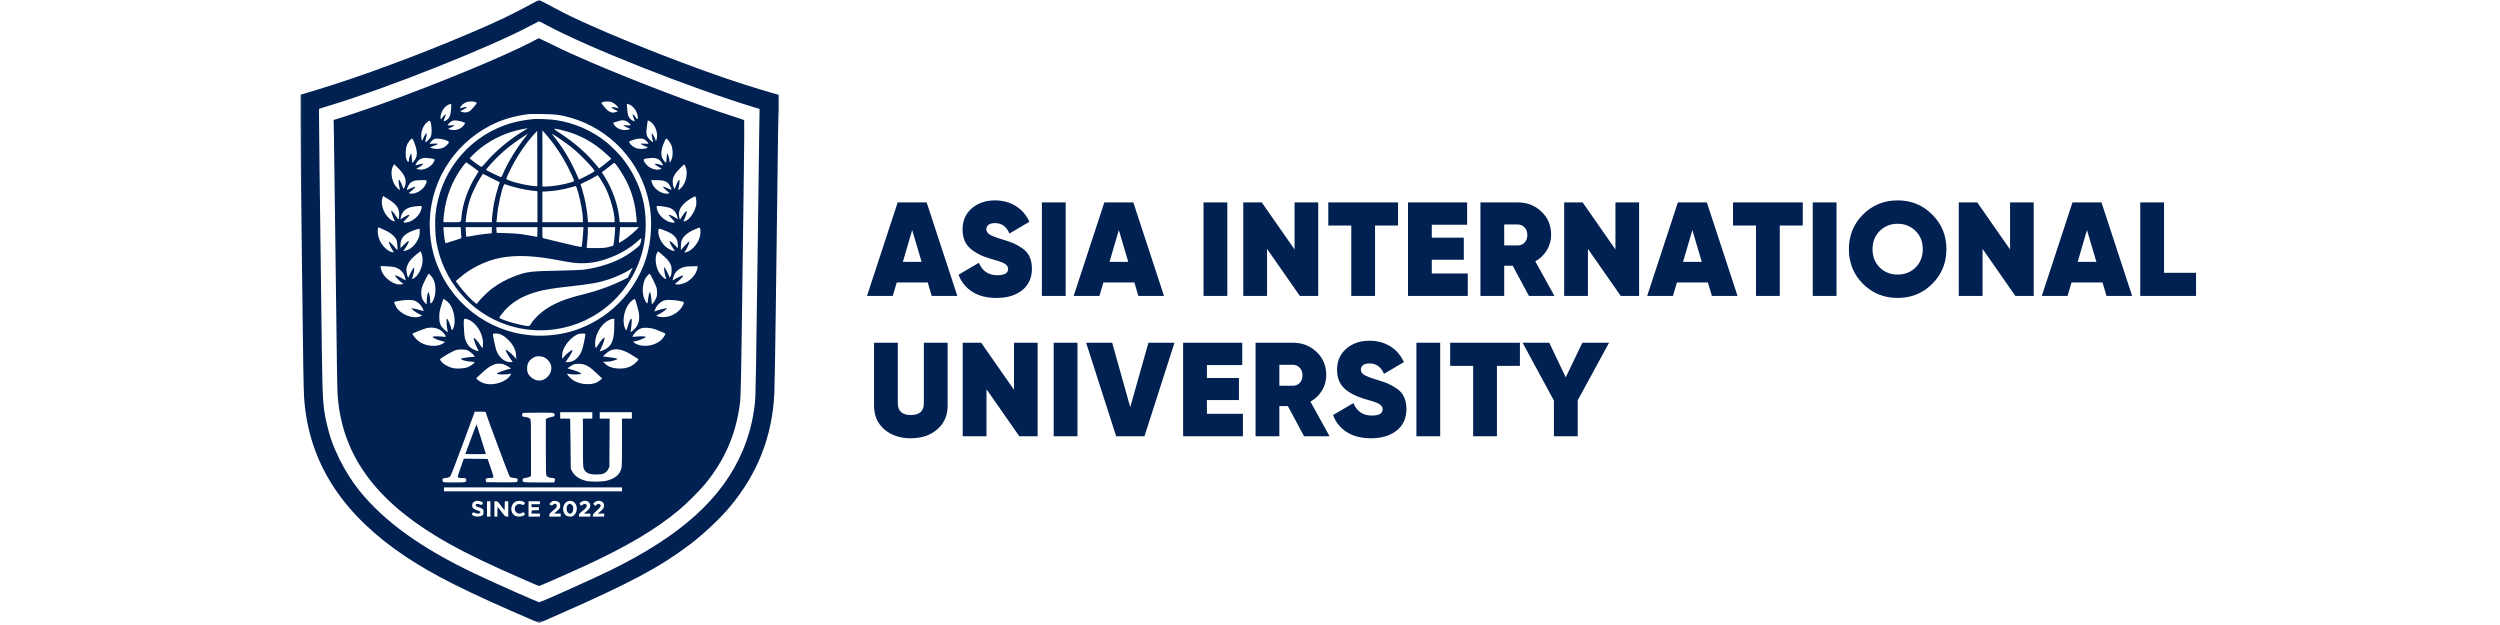 <svg width="300" height="75" viewBox="0 0 623 205" fill="none" xmlns="http://www.w3.org/2000/svg">
    <mask id="mask0_422_144" style="mask-type:luminance" maskUnits="userSpaceOnUse" x="0" y="0" width="157" height="205">
        <path d="M157 0H0V204.336H157V0Z" fill="white"/>
    </mask>
    <g mask="url(#mask0_422_144)">
        <path fill-rule="evenodd" clip-rule="evenodd" d="M76.075 1.148C69.067 4.946 65.163 6.81 56.044 10.711C38.972 18.014 19.58 25.197 5.441 29.455L0.007 31.091L0.043 40.58C0.062 45.798 0.19 58.869 0.327 69.626C0.464 80.382 0.683 97.618 0.813 107.928C1.07 128.215 1.111 129.748 1.483 133.166C3.639 152.95 14.465 169.145 34.46 182.497C43.876 188.784 54.064 193.88 76.966 203.756L78.345 204.351L85.4 201.247C108.211 191.21 117.933 186.018 127.684 178.665C132.204 175.256 137.816 169.982 140.952 166.194C150.02 155.244 154.702 143.363 155.471 129.352C155.567 127.611 155.786 115.049 155.958 101.436C156.779 36.398 156.842 32.311 156.93 38.058L157.014 43.576L157.051 37.322C157.088 31.173 157.083 31.067 156.765 31.043C156.168 30.998 145.704 27.782 141.113 26.232C127.395 21.603 108.669 14.311 95.649 8.53C89.789 5.928 87.584 4.859 82.73 2.268C80.392 1.02 78.412 0 78.331 0.002C78.25 0.004 77.234 0.519 76.075 1.148ZM75.75 8.299C62.782 15.262 29.422 28.559 10.063 34.482L6.171 35.673L6.122 36.484C6.08 37.182 6.331 58.059 7.062 114.745C7.268 130.793 7.442 133.478 8.607 138.689C9.594 143.101 10.745 146.323 12.897 150.698C14.599 154.155 17.043 158.031 19.266 160.797C27.53 171.078 39.556 179.734 57.298 188.174C63.895 191.311 77.9 197.518 78.383 197.518C78.931 197.518 95.116 190.271 101.341 187.238C124.745 175.835 138.419 163.54 145.053 147.935C147.149 143.007 148.397 138.225 149.08 132.517C149.366 130.125 149.494 123.148 150.025 80.986C150.247 63.446 150.476 46.088 150.535 42.413L150.642 35.731L148.959 35.221C127.955 28.857 94.238 15.514 80.739 8.225C79.468 7.539 78.374 6.981 78.306 6.985C78.238 6.989 77.088 7.581 75.75 8.299ZM75.912 13.726C66.843 18.455 45.83 27.156 27.285 33.863C22.491 35.596 12.459 38.975 11.471 39.19L10.932 39.306L11.034 45.012C11.089 48.15 11.275 62.074 11.447 75.955C12.044 124.076 12.098 127.659 12.262 129.839C13.662 148.548 23.876 163.193 44.204 175.639C50.149 179.279 57.042 182.818 66.262 186.966C71.993 189.543 78.138 192.216 78.324 192.212C78.573 192.207 88.104 188.015 93.105 185.713C107.15 179.245 116.589 173.645 124.326 167.192C126.682 165.227 131.152 160.759 132.84 158.682C139.315 150.715 142.872 142.468 144.196 132.355C144.484 130.156 144.592 124.897 145.005 93.159C145.147 82.224 145.363 65.682 145.484 56.398C145.605 47.114 145.654 39.465 145.593 39.4C145.531 39.334 143.987 38.808 142.162 38.23C130.629 34.581 110.425 26.912 95.618 20.562C89.914 18.116 87.002 16.787 82.347 14.507C80.088 13.401 78.227 12.506 78.212 12.519C78.196 12.532 77.161 13.075 75.912 13.726ZM9.09158e-07 37.409C9.09158e-07 40.89 0.021 42.291 0.048 40.522C0.074 38.754 0.074 35.905 0.048 34.193C0.021 32.48 -0 33.928 9.09158e-07 37.409ZM54.429 33.526C53.611 33.882 52.835 34.517 52.553 35.064C52.417 35.327 52.325 35.542 52.35 35.541C52.375 35.54 52.753 35.43 53.191 35.297C54.892 34.781 55.072 35.13 53.51 35.918L52.435 36.46L52.983 36.688C53.747 37.007 54.804 36.932 55.485 36.511C56.054 36.159 57.828 34.111 57.828 33.806C57.828 33.279 55.45 33.083 54.429 33.526ZM99.141 33.528L98.691 33.773L99.466 34.76C100.446 36.009 101.209 36.641 101.992 36.853C102.601 37.018 102.893 36.984 103.771 36.647L104.22 36.474L103.447 36.107C102.496 35.656 101.99 35.28 102.136 35.134C102.243 35.026 103.513 35.246 104.109 35.475C104.395 35.584 104.397 35.565 104.15 35.087C103.892 34.588 102.929 33.842 102.058 33.466C101.427 33.194 99.69 33.23 99.141 33.528ZM48.501 34.384C47.258 34.949 46.15 36.677 46.019 38.252C45.94 39.205 46.105 39.345 46.507 38.667C46.833 38.115 47.577 37.403 47.699 37.525C47.749 37.575 47.603 38.075 47.376 38.635C47.148 39.196 46.993 39.685 47.031 39.723C47.172 39.864 47.812 39.556 48.34 39.091C49.029 38.486 49.337 37.534 49.475 35.583C49.594 33.898 49.588 33.89 48.501 34.384ZM107.214 35.723C107.342 37.556 107.574 38.309 108.216 38.979C108.632 39.414 109.51 39.873 109.653 39.73C109.694 39.689 109.542 39.196 109.314 38.635C109.087 38.075 108.941 37.576 108.989 37.527C109.117 37.399 109.685 37.948 110.072 38.575C110.495 39.26 110.702 39.258 110.702 38.571C110.702 36.713 109.158 34.54 107.561 34.15L107.096 34.037L107.214 35.723ZM74.777 37.428C69.723 38.146 66.201 39.205 62.369 41.157C49.75 47.587 41.936 60.838 42.473 74.9C42.687 80.518 43.851 85.138 46.27 89.983C52.806 103.073 66.568 111.005 81.05 110.031C86.281 109.679 90.624 108.5 95.159 106.2C100.784 103.349 105.483 99.168 108.995 93.89C112.843 88.108 114.823 81.881 115.036 74.886C115.137 71.586 114.953 69.287 114.345 66.263C111.711 53.157 101.584 42.253 88.67 38.617C85.201 37.64 83.743 37.451 79.318 37.403C77.088 37.379 75.044 37.39 74.777 37.428ZM76.48 39.053C72.916 39.386 69.609 40.105 66.791 41.159C54.359 45.807 45.741 56.986 44.353 70.264C44.116 72.531 44.243 77.036 44.605 79.201C46.737 91.965 55.679 102.519 67.779 106.553C81.614 111.167 96.716 106.687 105.823 95.269C108.95 91.349 111.246 86.619 112.411 81.701C113.619 76.601 113.591 70.21 112.339 65.302C111.131 60.569 108.815 55.906 105.724 51.983C104.553 50.498 101.835 47.768 100.322 46.557C95.604 42.783 89.833 40.287 83.694 39.367C82.022 39.117 77.774 38.932 76.48 39.053ZM49.881 39.61C49.426 39.802 48.633 40.512 48.406 40.93C48.271 41.179 48.365 41.197 49.434 41.121L50.611 41.038L50.23 41.372C50.02 41.556 49.564 41.792 49.216 41.896C48.868 42 48.583 42.142 48.583 42.21C48.583 42.473 49.799 42.721 50.689 42.641C52.08 42.514 53.316 41.764 53.866 40.71L54.092 40.277L53.081 39.934C51.864 39.52 50.435 39.375 49.881 39.61ZM104.944 39.548C104.766 39.588 104.165 39.768 103.609 39.947L102.597 40.274L102.824 40.708C103.392 41.796 104.631 42.527 106.108 42.646C107.053 42.721 108.107 42.493 108.107 42.212C108.107 42.154 107.797 42.013 107.418 41.9C107.039 41.788 106.546 41.547 106.323 41.365L105.917 41.036L107.173 41.117C108.574 41.207 108.624 41.118 107.675 40.219C106.94 39.522 106.043 39.302 104.944 39.548ZM113.702 41.283C113.317 43.832 113.497 44.725 114.611 45.808C115.391 46.566 115.849 46.799 115.678 46.352C115.493 45.871 115.213 44.177 115.27 43.884C115.318 43.636 115.403 43.697 115.711 44.195C115.922 44.536 116.221 45.15 116.377 45.561L116.66 46.308L116.864 45.69C117.505 43.746 116.315 40.641 114.591 39.76L113.98 39.448L113.702 41.283ZM41.384 40.25C40.471 41.092 39.784 42.591 39.693 43.938C39.621 45.007 39.757 46.092 39.962 46.092C40.03 46.092 40.21 45.745 40.362 45.321C40.515 44.897 40.819 44.331 41.038 44.063L41.435 43.576L41.441 44.07C41.444 44.341 41.337 44.984 41.203 45.498C40.916 46.604 40.918 46.579 41.117 46.579C41.416 46.579 42.441 45.551 42.754 44.937C43.126 44.208 43.182 42.279 42.878 40.633C42.646 39.37 42.404 39.308 41.384 40.25ZM72.896 42.356C67.948 43.279 63.297 45.369 59.207 48.506C58.098 49.356 55.557 51.752 55.557 51.947C55.557 52.079 58.618 54.351 59.212 54.659C59.505 54.811 59.713 54.629 61.129 52.973C63.934 49.692 68.281 46.018 72.37 43.471C74.466 42.165 74.639 42.052 74.534 42.059C74.489 42.062 73.752 42.196 72.896 42.356ZM85.336 43.792C90.355 47.107 94.087 50.424 97.422 54.535L98.01 55.259L99.531 54.085C100.367 53.44 101.269 52.718 101.535 52.48L102.019 52.048L100.643 50.756C96.209 46.59 91.216 43.905 85.481 42.604C82.652 41.962 82.646 42.016 85.336 43.792ZM76.933 43.746C74.124 46.759 71.076 51.245 69.009 55.408C68.212 57.014 67.56 58.456 67.56 58.614C67.56 59.177 72.967 60.638 76.399 61.003C77.112 61.079 77.715 61.127 77.738 61.108C77.761 61.09 77.761 56.992 77.738 52.001L77.696 42.927L76.933 43.746ZM79.404 51.975L79.399 61.186H80.274C82.552 61.186 85.972 60.642 88.618 59.859C89.807 59.508 89.809 59.506 89.713 59.007C89.66 58.733 88.925 57.111 88.081 55.404C85.983 51.164 83.225 47.071 80.056 43.495L79.409 42.765L79.404 51.975ZM72.187 45.455C69.152 47.496 67.19 49.071 64.826 51.361C63.079 53.055 60.799 55.616 60.93 55.738C61.127 55.918 65.647 58.102 65.825 58.102C65.943 58.102 66.209 57.682 66.415 57.169C67.814 53.689 70.944 48.541 73.936 44.797C74.366 44.26 74.694 43.82 74.666 43.821C74.638 43.821 73.522 44.556 72.187 45.455ZM82.579 43.997C82.677 44.123 83.212 44.804 83.768 45.511C86.543 49.041 89.165 53.597 91.135 58.315L91.382 58.907L92.649 58.307C94.203 57.572 96.386 56.355 96.508 56.158C96.748 55.771 91.973 50.759 89.293 48.586C87.005 46.73 82.09 43.371 82.579 43.997ZM35.865 46.12C34.955 47.184 34.585 48.336 34.572 50.149C34.562 51.411 34.625 51.833 34.918 52.474C35.308 53.327 35.604 53.352 35.615 52.534C35.624 51.874 36.124 50.393 36.338 50.393C36.429 50.393 36.536 51.069 36.581 51.935L36.662 53.477L37.125 52.99C38.573 51.465 38.593 49.684 37.197 46.295C37.004 45.826 36.755 45.443 36.645 45.443C36.535 45.443 36.184 45.747 35.865 46.12ZM43.961 45.598C43.482 45.825 42.983 46.279 42.675 46.767L42.402 47.199L43.709 47.109C44.559 47.051 45.015 47.078 45.015 47.188C45.015 47.371 44.905 47.427 43.498 47.955L42.548 48.311L43.117 48.581C43.855 48.932 45.53 48.932 46.556 48.582C47.443 48.28 48.798 47.051 48.715 46.623C48.584 45.942 44.906 45.149 43.961 45.598ZM109.323 45.85C108.699 46.071 108.094 46.287 107.98 46.331C107.814 46.394 107.822 46.509 108.017 46.886C108.366 47.562 109.344 48.318 110.263 48.624C111.279 48.961 113.33 48.888 113.718 48.499C113.962 48.255 113.953 48.227 113.599 48.129C112.873 47.928 111.675 47.334 111.675 47.176C111.675 47.078 112.169 47.056 112.976 47.118C114.173 47.21 114.264 47.196 114.125 46.939C113.927 46.574 113.148 45.855 112.7 45.625C112.096 45.315 110.549 45.418 109.323 45.85ZM119.259 46.866C118.157 49.561 118.138 51.24 119.191 52.619C120.003 53.681 120.09 53.615 120.143 51.906C120.169 51.074 120.261 50.393 120.346 50.393C120.549 50.393 121.059 52.021 121.072 52.706C121.087 53.466 121.312 53.356 121.741 52.381C122.251 51.217 122.246 49.041 121.73 47.666C121.399 46.783 120.356 45.443 120 45.443C119.912 45.443 119.579 46.083 119.259 46.866ZM39.769 52.009C39.001 52.283 38.43 52.801 38.025 53.592C37.855 53.923 37.716 54.23 37.716 54.273C37.716 54.316 38.129 54.21 38.634 54.036C39.139 53.862 39.735 53.72 39.96 53.72H40.368L39.988 54.125C39.779 54.348 39.255 54.706 38.824 54.921L38.041 55.311L38.552 55.489C40.17 56.054 42.737 54.961 43.672 53.309C44.267 52.258 44.206 52.161 42.819 51.955C41.249 51.721 40.542 51.733 39.769 52.009ZM113.662 51.97C112.763 52.108 112.648 52.167 112.648 52.492C112.648 52.993 113.478 54.101 114.297 54.695C115.438 55.521 117.108 55.876 118.094 55.501L118.534 55.334L117.578 54.76C117.052 54.445 116.515 54.082 116.385 53.953C116.177 53.749 116.209 53.72 116.643 53.72C116.916 53.72 117.552 53.862 118.056 54.036C118.561 54.21 118.974 54.316 118.974 54.273C118.974 53.984 118.255 52.878 117.84 52.529C116.96 51.788 115.83 51.637 113.662 51.97ZM53.288 54.564C50.607 58.155 48.681 62.356 47.713 66.723C47.314 68.523 46.961 71.139 46.961 72.297V72.872H49.797C53.051 72.872 52.699 73.085 52.878 71.005C53.233 66.897 55.026 61.778 57.476 57.876C58.027 57 58.472 56.236 58.467 56.178C58.458 56.081 54.694 53.374 54.417 53.266C54.349 53.239 53.841 53.824 53.288 54.564ZM101.863 54.226C101.328 54.673 100.443 55.37 99.897 55.775L98.903 56.511L99.884 58.072C102.429 62.124 104.23 67.297 104.643 71.74L104.748 72.872H107.556H110.366L110.28 71.776C109.911 67.032 108.841 63.094 106.867 59.215C105.675 56.871 103.315 53.374 102.947 53.405C102.886 53.41 102.398 53.779 101.863 54.226ZM30.552 54.236C29.629 55.669 29.728 58.219 30.787 60.303C31.177 61.073 32.462 62.441 32.633 62.27C32.675 62.227 32.636 61.911 32.546 61.568C32.261 60.483 32.14 58.914 32.34 58.914C32.547 58.914 33.194 60.141 33.497 61.105C33.803 62.079 33.92 62.1 34.25 61.24C35.028 59.218 34.416 57.465 32.141 55.2L30.794 53.86L30.552 54.236ZM124.458 55.302C122.655 57.149 122.143 58.114 122.151 59.644C122.155 60.457 122.25 60.958 122.484 61.406L122.81 62.032L123.181 61C123.647 59.702 124.158 58.843 124.35 59.035C124.511 59.196 124.271 61.208 124.009 61.897C123.784 62.489 124.032 62.44 124.806 61.74C126.538 60.175 127.294 56.533 126.293 54.572C126.1 54.193 125.92 53.883 125.893 53.883C125.866 53.883 125.221 54.521 124.458 55.302ZM59.098 58.243C57.92 60.06 56.291 63.453 55.651 65.425C55.048 67.279 54.521 69.802 54.34 71.695L54.227 72.872H58.542H62.856V72.149C62.856 71.347 63.253 68.089 63.519 66.704C63.805 65.214 64.602 62.148 65.019 60.93L65.413 59.781L62.657 58.393L59.901 57.005L59.098 58.243ZM96.51 58.046C95.975 58.372 94.724 59.032 93.73 59.512L91.923 60.386L92.472 62.206C93.381 65.225 93.988 68.407 94.25 71.533L94.363 72.872H98.721H103.079V72.162C103.079 69.567 101.428 63.955 99.802 61.024C99.059 59.684 97.662 57.453 97.567 57.453C97.521 57.454 97.046 57.72 96.51 58.046ZM37.353 59.307C36.419 59.641 35.983 59.985 35.546 60.739C35.111 61.485 34.823 62.406 35.058 62.298C35.138 62.261 35.615 62.039 36.119 61.806C37.306 61.255 37.716 61.129 37.716 61.315C37.716 61.495 36.309 62.835 35.851 63.092C35.361 63.366 35.685 63.527 36.682 63.504C37.822 63.477 39.14 62.854 40.111 61.882C40.85 61.142 41.437 60.067 41.443 59.441C41.447 59.084 41.406 59.076 39.703 59.083C38.679 59.087 37.709 59.179 37.353 59.307ZM115.243 59.639C115.688 61.617 117.955 63.455 120.008 63.504C121.005 63.527 121.33 63.366 120.839 63.092C120.381 62.835 118.974 61.495 118.974 61.315C118.974 61.119 119.472 61.273 120.674 61.842C121.208 62.094 121.674 62.27 121.711 62.234C121.874 62.07 121.158 60.623 120.673 60.138C119.885 59.35 118.901 59.076 116.853 59.076H115.115L115.243 59.639ZM66.76 60.678C66.077 61.954 64.745 68.012 64.56 70.68C64.504 71.484 64.425 72.305 64.384 72.506L64.309 72.872H71.043H77.778V67.794V62.717L76.02 62.53C73.506 62.263 69.361 61.281 67.126 60.422C67.022 60.382 66.856 60.498 66.76 60.678ZM88.401 61.535C86.29 62.152 83.681 62.594 81.305 62.738L79.399 62.853V67.862V72.872H86.049H92.699V72.149C92.699 70.209 92.007 66.221 91.127 63.093C90.682 61.508 90.484 61.028 90.284 61.042C90.14 61.052 89.293 61.274 88.401 61.535ZM26.999 64.709C26.507 66.003 26.699 67.678 27.542 69.463C28.147 70.743 29.579 72.232 30.459 72.496C31.14 72.701 31.162 72.682 30.834 72.176C30.523 71.696 29.726 69.29 29.84 69.176C29.999 69.017 30.595 69.677 31.4 70.904C32.178 72.089 32.187 72.096 32.311 71.634C32.38 71.377 32.43 70.684 32.422 70.093C32.396 68.149 31.412 66.886 28.555 65.132L27.163 64.278L26.999 64.709ZM128.128 65.088C124.989 66.961 123.699 69.09 124.317 71.378L124.505 72.076L125.283 70.891C125.711 70.24 126.218 69.567 126.41 69.398C126.757 69.09 126.759 69.091 126.759 69.516C126.759 69.984 126.05 71.985 125.76 72.335C125.505 72.642 125.619 72.683 126.252 72.513C127.625 72.142 129.499 69.393 129.845 67.242C129.999 66.284 129.833 64.668 129.554 64.416C129.489 64.358 128.847 64.659 128.128 65.088ZM38.365 67.624C34.998 67.865 33.444 68.944 32.928 71.402L32.811 71.961L33.277 71.653C34.09 71.114 35.357 70.443 35.568 70.44C35.983 70.434 35.741 70.828 34.711 71.839C33.54 72.988 33.571 73.156 34.921 72.957C36.73 72.689 38.834 70.965 39.489 69.213C39.944 67.996 39.936 67.507 39.46 67.544C39.259 67.56 38.767 67.596 38.365 67.624ZM116.924 68.263C117.214 70.387 119.634 72.686 121.896 72.99C123.094 73.15 123.086 72.973 121.842 71.706C120.999 70.847 120.754 70.508 120.949 70.47C121.222 70.418 122.346 70.948 123.321 71.588L123.856 71.94L123.752 71.473C123.362 69.719 122.551 68.698 121.125 68.165C120.425 67.903 118.186 67.555 116.965 67.52C116.886 67.517 116.867 67.852 116.924 68.263ZM25.488 75.021C24.958 77.672 26.802 81.206 29.362 82.446C29.732 82.625 30.191 82.772 30.383 82.772C30.718 82.772 30.713 82.745 30.239 82.042C29.682 81.215 28.892 79.375 29.035 79.233C29.153 79.115 30.796 80.727 31.276 81.432C31.473 81.721 31.698 81.959 31.776 81.959C32.027 81.961 31.796 79.161 31.499 78.595C30.776 77.219 29.483 76.225 27.035 75.163L25.585 74.533L25.488 75.021ZM47.038 75.996C47.193 78.031 47.494 79.769 47.691 79.769C47.78 79.769 48.967 79.405 50.327 78.96L52.8 78.152V77.565C52.8 77.242 52.753 76.419 52.695 75.736L52.59 74.495H49.757H46.923L47.038 75.996ZM54.297 76.041C54.341 76.892 54.41 77.621 54.45 77.661C54.491 77.701 55.45 77.553 56.583 77.331C57.715 77.109 59.572 76.835 60.708 76.722L62.775 76.516L62.823 75.505L62.871 74.495H58.544H54.216L54.297 76.041ZM64.348 75.428L64.397 76.361L67.56 76.465C69.299 76.521 71.343 76.652 72.101 76.755C73.692 76.97 77.076 77.548 77.494 77.676C77.751 77.754 77.778 77.609 77.778 76.129V74.495H71.038H64.299L64.348 75.428ZM79.399 76.277C79.399 77.991 79.413 78.062 79.764 78.145C79.965 78.192 82.355 78.773 85.076 79.437C90.059 80.653 92.154 81.1 92.278 80.974C92.374 80.875 92.662 78.099 92.778 76.158L92.876 74.495H86.138H79.399V76.277ZM94.315 75.996C94.312 76.822 94.21 78.337 94.089 79.364C93.967 80.39 93.903 81.266 93.946 81.311C93.989 81.356 95.35 81.385 96.97 81.375C99.554 81.36 100.086 81.31 101.295 80.969L102.674 80.581L102.864 79.445C102.969 78.82 103.107 77.45 103.171 76.402L103.287 74.495H98.804H94.321L94.315 75.996ZM104.788 75.915C104.73 76.696 104.628 77.864 104.561 78.511C104.493 79.159 104.488 79.688 104.548 79.688C104.61 79.688 105.234 79.313 105.937 78.855C107.366 77.924 109.278 76.364 110.371 75.239L111.094 74.495H107.993H104.892L104.788 75.915ZM129.496 75.201C127.874 75.91 127.154 76.35 126.294 77.157C125.227 78.158 124.815 79.161 124.82 80.743L124.824 82.041L125.503 81.23C126.308 80.268 127.408 79.201 127.594 79.201C127.819 79.201 127.011 81.212 126.455 82.037L125.928 82.817L126.531 82.72C127.442 82.572 128.782 81.59 129.62 80.455C130.508 79.255 130.944 78.309 131.176 77.081C131.367 76.07 131.22 74.656 130.925 74.659C130.819 74.66 130.176 74.904 129.496 75.201ZM37.301 75.522C34.155 76.64 32.851 78.055 32.851 80.353V81.352L34.068 80.196C34.737 79.559 35.362 79.039 35.457 79.039C35.804 79.039 35.239 80.3 34.337 81.541L33.757 82.338L34.35 82.242C35.907 81.989 37.614 80.52 38.539 78.637C38.996 77.706 39.105 77.28 39.153 76.243C39.198 75.258 39.163 74.983 38.991 74.991C38.87 74.996 38.109 75.235 37.301 75.522ZM117.47 75.509C117.247 76.966 118.012 78.976 119.347 80.441C120.161 81.332 121.79 82.285 122.501 82.285C122.891 82.285 122.89 82.279 122.31 81.49C121.686 80.639 121 79.23 121.14 79.089C121.277 78.953 122.068 79.58 122.988 80.554L123.839 81.454L123.836 80.368C123.83 78.504 122.955 77.229 121.001 76.24C120.131 75.799 117.965 74.981 117.666 74.981C117.603 74.981 117.515 75.219 117.47 75.509ZM110.702 79.06C108.295 81.249 105.282 83.079 101.944 84.376C98.303 85.791 95.606 86.343 92.343 86.342C90.25 86.341 89.132 86.194 84.346 85.291C76.563 83.822 70.711 83.596 65.67 84.569C60.808 85.508 55.794 87.979 52.078 91.266L51.007 92.214L51.601 93.052C53.106 95.171 55.856 98.185 57.273 99.266L57.865 99.718L58.203 99.238C58.843 98.33 61.48 95.718 62.697 94.785C64.951 93.058 67.687 91.557 70.479 90.515C74.203 89.126 75.634 88.948 84.427 88.775C88.397 88.697 92.228 88.553 92.942 88.455C98.359 87.709 103.052 86.132 106.971 83.74C108.542 82.781 110.848 81.021 111.319 80.422C111.59 80.077 111.974 78.301 111.81 78.15C111.781 78.123 111.282 78.532 110.702 79.06ZM37.958 83.555C36.311 84.958 35.835 85.526 35.237 86.801C34.811 87.709 34.764 87.953 34.836 88.911C34.881 89.507 35.023 90.249 35.152 90.559L35.386 91.124L36.187 89.512C37.143 87.585 37.493 87.326 37.336 88.658C37.278 89.152 37.092 90.002 36.923 90.546C36.754 91.091 36.648 91.536 36.687 91.536C36.952 91.536 37.749 90.973 38.18 90.482C39.431 89.056 40.244 86.656 40.103 84.798C40.028 83.786 39.598 82.447 39.349 82.447C39.299 82.447 38.672 82.946 37.958 83.555ZM116.953 83.056C116.279 84.438 116.503 87.102 117.451 88.974C118.057 90.171 119.421 91.536 120.011 91.536C120.055 91.536 119.946 91.116 119.768 90.603C119.59 90.089 119.406 89.195 119.359 88.615L119.272 87.56L119.612 87.966C119.91 88.322 120.504 89.471 121.039 90.725L121.212 91.13L121.506 90.481C121.704 90.042 121.8 89.438 121.802 88.615C121.804 87.24 121.434 86.337 120.354 85.085C119.836 84.484 117.488 82.447 117.314 82.447C117.278 82.447 117.116 82.721 116.953 83.056ZM26.425 87.984C26.871 90.854 30.622 93.746 33.257 93.251L33.846 93.14L33.227 92.687C32.5 92.156 31.067 90.648 31.067 90.414C31.067 90.104 32.738 90.838 34.255 91.815C34.6 92.037 34.603 92.032 34.45 91.342C34.062 89.593 33.056 88.416 31.404 87.784C30.713 87.519 30.005 87.417 28.407 87.354L26.314 87.272L26.425 87.984ZM126.328 87.485C124.279 87.891 122.938 89.034 122.377 90.854C122.197 91.435 122.071 91.93 122.096 91.955C122.12 91.98 122.541 91.755 123.03 91.456C124.134 90.782 125.623 90.182 125.623 90.412C125.623 90.669 124.024 92.307 123.39 92.7C122.902 93.001 122.866 93.065 123.11 93.201C123.612 93.483 125.166 93.252 126.275 92.732C128.283 91.789 129.929 89.803 130.257 87.925L130.363 87.316L128.683 87.334C127.758 87.344 126.699 87.412 126.328 87.485ZM108.188 88.391C106.836 89.341 103.612 90.842 101.295 91.599C97.824 92.735 95.602 93.135 88.157 93.965C82.844 94.557 80.434 94.944 77.976 95.6C73.81 96.71 70.435 98.492 67.949 100.893C66.879 101.926 65.289 103.902 65.289 104.198C65.289 104.576 69.459 105.967 72.339 106.551C75.169 107.124 75.168 107.125 75.737 106.11C76.439 104.859 78.616 102.683 80.278 101.571C83.675 99.297 86.885 98.013 92.813 96.557C97.496 95.407 102.17 93.706 106.153 91.702L107.42 91.065L108.257 89.434C108.718 88.537 109.073 87.807 109.047 87.812C109.021 87.817 108.634 88.077 108.188 88.391ZM41 91.739C39.836 94.059 39.665 94.625 39.664 96.17C39.663 97.473 40.111 98.594 40.959 99.407L41.447 99.874L41.448 98.992C41.45 97.921 41.737 96.053 41.931 95.857C42.143 95.643 42.582 97.31 42.585 98.341C42.588 99.66 42.776 99.842 43.306 99.04C44.478 97.268 44.672 93.907 43.725 91.76C43.443 91.12 42.342 89.751 42.109 89.751C42.049 89.751 41.549 90.645 41 91.739ZM113.893 90.39C113.145 91.219 112.865 91.778 112.57 93.029C112.124 94.919 112.314 97.04 113.061 98.525C113.709 99.811 113.884 99.817 114.013 98.557C114.139 97.319 114.413 96.07 114.605 95.857C114.797 95.644 115.06 96.8 115.183 98.402L115.292 99.824L115.676 99.463C115.887 99.265 116.277 98.666 116.544 98.133C116.934 97.352 117.027 96.959 117.027 96.095C117.026 95.507 116.95 94.733 116.857 94.376C116.666 93.642 114.751 89.751 114.581 89.751C114.52 89.751 114.21 90.038 113.893 90.39ZM46.235 100.179C45.673 102.053 45.591 102.537 45.587 103.952C45.582 106.003 45.943 106.908 47.239 108.094C48.162 108.938 48.504 109.099 48.355 108.618C48.001 107.482 47.822 104.52 48.107 104.52C48.344 104.52 49.199 106.451 49.448 107.548C49.613 108.277 49.688 108.404 49.844 108.216C51.235 106.539 50.664 101.69 48.818 99.505C48.375 98.982 47.187 98.028 46.977 98.028C46.923 98.028 46.589 98.996 46.235 100.179ZM109.161 98.327C107.014 99.643 105.59 103.521 106.155 106.516C106.359 107.603 106.901 108.681 107.022 108.245C107.482 106.597 108.019 105.115 108.264 104.813C108.554 104.458 108.575 104.454 108.689 104.747C108.804 105.043 108.513 108.175 108.326 108.664C108.16 109.096 108.547 108.912 109.379 108.164C110.953 106.747 111.49 104.741 110.961 102.248C110.655 100.804 109.844 98.029 109.729 98.029C109.684 98.029 109.429 98.163 109.161 98.327ZM32.364 98.685C31.517 98.85 30.81 98.989 30.794 98.994C30.692 99.022 31.118 100.116 31.456 100.693C32.893 103.146 36.949 104.728 39.344 103.768L40.005 103.504L38.889 102.964C38.275 102.666 37.45 102.124 37.055 101.758L36.338 101.094L37.149 101.2C37.595 101.258 38.504 101.478 39.169 101.689C39.835 101.9 40.41 102.041 40.448 102.003C40.486 101.965 40.321 101.532 40.081 101.042C39.556 99.967 38.457 98.957 37.435 98.608C36.443 98.27 34.333 98.302 32.364 98.685ZM119.459 98.504C118.194 98.889 116.991 100.036 116.427 101.394L116.105 102.169L117.447 101.72C118.185 101.473 119.141 101.23 119.571 101.18L120.352 101.09L119.635 101.757C119.24 102.123 118.421 102.663 117.815 102.957L116.712 103.491L117.281 103.762C118.071 104.139 119.812 104.114 121.13 103.707C122.583 103.258 124.055 102.234 124.901 101.084C125.558 100.191 125.934 99.258 125.721 99.045C125.669 98.993 124.95 98.818 124.124 98.656C122.599 98.358 120.198 98.279 119.459 98.504ZM53.672 104.95C53.501 105.631 53.739 110.032 53.998 110.975C54.337 112.213 55.086 113.452 55.853 114.042C56.492 114.534 58.281 115.32 58.428 115.173C58.467 115.134 58.279 114.668 58.011 114.136C57.472 113.068 56.855 111.341 56.855 110.901C56.855 110.444 58.356 112.035 59.059 113.239C59.783 114.477 59.907 114.374 59.925 112.522C59.955 109.444 57.688 105.808 55.145 104.856C53.982 104.421 53.802 104.432 53.672 104.95ZM101.183 105.007C98.77 106.214 96.739 109.564 96.707 112.392C96.7 113.017 96.751 113.7 96.821 113.91C96.939 114.263 96.996 114.213 97.57 113.261C98.301 112.049 99.588 110.556 99.758 110.722C99.95 110.908 99.537 112.285 98.85 113.753C98.5 114.502 98.213 115.142 98.213 115.176C98.213 115.305 99.135 115.009 99.856 114.648C102.124 113.514 102.931 111.589 102.973 107.214L102.998 104.601L102.592 104.554C102.368 104.527 101.735 104.732 101.183 105.007ZM41.041 107.744C40.136 108.021 38.221 108.763 37.193 109.235L36.75 109.438L37.108 110.075C37.584 110.922 38.783 112.026 39.775 112.528C41.902 113.607 44.693 113.751 46.41 112.87C46.922 112.607 47.365 112.317 47.396 112.226C47.425 112.135 47.01 111.977 46.472 111.875C45.421 111.674 43.393 110.803 43.393 110.551C43.393 110.307 44.645 110.235 46.217 110.387C47.011 110.465 47.697 110.492 47.741 110.448C47.862 110.327 46.965 109.097 46.424 108.641C45.059 107.491 42.992 107.147 41.041 107.744ZM111.832 107.68C111.428 107.811 110.804 108.169 110.446 108.476C109.755 109.067 108.814 110.313 108.952 110.451C108.998 110.497 109.647 110.465 110.395 110.381C111.79 110.224 113.297 110.304 113.297 110.534C113.297 110.836 110.591 111.869 109.405 112.02C109.019 112.069 109.032 112.094 109.673 112.527C111.958 114.071 116.062 113.607 118.34 111.548C119.092 110.867 119.895 109.588 119.685 109.406C119.479 109.227 117.625 108.446 116.298 107.978C114.871 107.476 112.878 107.343 111.832 107.68ZM63.185 109.673C63.197 110.38 63.992 114.107 64.309 114.946C65.228 117.372 67.2 118.94 69.121 118.771L69.688 118.721L69.015 117.829C68.211 116.762 67.159 114.745 67.407 114.745C67.751 114.745 68.978 115.712 69.907 116.716L70.85 117.736L70.77 116.483C70.657 114.724 69.874 113.166 68.298 111.563C66.841 110.08 65.51 109.389 64.113 109.389C63.331 109.389 63.181 109.435 63.185 109.673ZM91.158 109.588C89.523 110.173 87.548 112.097 86.587 114.043C86.081 115.067 85.961 115.501 85.911 116.481L85.851 117.672L86.918 116.566C87.99 115.455 89.293 114.549 89.293 114.915C89.293 115.228 88.363 116.875 87.67 117.791C87.314 118.262 87.022 118.682 87.022 118.725C87.022 118.889 88.429 118.778 89.017 118.568C90.57 118.014 91.754 116.665 92.452 114.655C92.789 113.684 93.51 110.242 93.51 109.604C93.51 109.338 91.889 109.328 91.158 109.588ZM51.097 114.801C49.725 115.256 45.826 117.545 45.826 117.895C45.826 118.005 46.084 118.396 46.399 118.765C47.077 119.558 48.815 120.478 50.163 120.758C51.464 121.029 53.79 120.875 54.921 120.443C55.796 120.11 57.179 119.097 57.179 118.79C57.179 118.708 56.774 118.64 56.279 118.64C55.237 118.64 53.295 118.232 52.876 117.926C52.613 117.734 52.637 117.698 53.14 117.52C53.587 117.362 56.148 117.046 57.172 117.023C57.513 117.015 56.106 115.615 55.244 115.105C54.646 114.751 54.293 114.672 53.136 114.633C52.29 114.604 51.492 114.67 51.097 114.801ZM101.666 114.98C101.201 115.197 100.471 115.725 100.044 116.154L99.268 116.935L100.403 117.055C102.103 117.236 103.625 117.502 103.888 117.665C104.071 117.778 104.017 117.85 103.641 117.994C102.596 118.393 101.339 118.641 100.328 118.647L99.268 118.653L100.022 119.348C101.035 120.282 102.318 120.762 104.087 120.87C105.766 120.973 107.185 120.73 108.423 120.126C109.315 119.691 110.864 118.304 110.864 117.941C110.864 117.721 110.802 117.677 108.447 116.251C105.644 114.554 103.459 114.145 101.666 114.98ZM76.317 117.382C75.109 118.107 74.489 119.126 74.399 120.531C74.31 121.937 74.656 122.811 75.664 123.717C77.362 125.245 79.514 125.205 81.093 123.616C82.765 121.932 82.76 119.566 81.081 117.958C80.245 117.158 79.46 116.855 78.222 116.855C77.352 116.855 77.061 116.936 76.317 117.382ZM62.753 119.929C61.801 120.406 60.996 121.014 59.581 122.323L57.685 124.077L58.091 124.502C58.693 125.132 60.066 125.768 61.233 125.956C64.125 126.422 67.943 124.948 68.965 122.971C69.21 122.497 69.208 122.491 68.832 122.6C67.691 122.934 64.478 122.894 64.478 122.545C64.478 122.306 67.047 121.342 68.61 120.995L69.092 120.888L68.691 120.565C68.47 120.387 67.851 120.028 67.316 119.766C66.517 119.375 66.136 119.289 65.186 119.289C64.163 119.289 63.881 119.363 62.753 119.929ZM89.772 119.5C89.142 119.736 87.608 120.741 87.715 120.848C87.751 120.885 88.341 121.061 89.025 121.241C90.383 121.597 91.948 122.238 92.114 122.507C92.346 122.884 89.08 122.959 87.874 122.605C87.326 122.444 87.427 122.733 88.228 123.626C89.596 125.148 91.818 126.013 94.321 125.998C96.132 125.987 97.289 125.619 98.338 124.721L99.004 124.15L97.537 122.734C94.883 120.173 93.582 119.424 91.645 119.34C90.83 119.305 90.133 119.364 89.772 119.5ZM57.055 135.479C56.968 135.724 55.237 140.417 53.208 145.907C50.883 152.196 49.384 156.028 49.157 156.266C48.923 156.509 48.542 156.671 48.081 156.722C46.766 156.867 46.637 156.923 46.637 157.339C46.637 158.267 46.532 158.241 50.433 158.241C54.295 158.241 54.422 158.215 54.422 157.415C54.422 156.889 54.188 156.781 53.044 156.781C51.982 156.781 51.665 156.669 51.665 156.296C51.665 156.049 52.535 153.441 53.385 151.138L53.64 150.445L57.54 150.489L61.44 150.532L62.455 153.454C63.174 155.522 63.422 156.434 63.306 156.578C63.209 156.697 62.76 156.781 62.218 156.781C61.029 156.781 60.644 157.038 60.86 157.687L61.018 158.16L65.931 158.203C69.422 158.234 70.91 158.193 71.068 158.062C71.19 157.96 71.29 157.668 71.29 157.413C71.29 156.905 71.185 156.857 69.772 156.727C69.297 156.683 68.862 156.533 68.68 156.352C68.457 156.129 60.748 135.468 60.748 135.094C60.748 135.06 59.952 135.033 58.979 135.033H57.211L57.055 135.479ZM85.238 136.25V137.305H86.86C87.752 137.305 88.495 137.323 88.511 137.345C88.527 137.368 88.582 141.074 88.633 145.582L88.725 153.778L89.159 154.6C89.952 156.104 91.51 157.185 93.63 157.701C95.301 158.107 99.043 158.063 100.699 157.617C103.096 156.971 104.522 155.846 105.182 154.08C105.497 153.237 105.512 152.844 105.512 145.251V137.305H107.134H108.756V136.25V135.195H103.485H98.213V136.25V137.305H99.843H101.472L101.424 145.217L101.376 153.129L100.996 153.902C100.721 154.459 100.404 154.799 99.86 155.118C99.19 155.511 98.909 155.568 97.352 155.621C94.858 155.707 93.644 155.195 93.007 153.791C92.728 153.176 92.706 152.568 92.703 145.217L92.699 137.305H94.24H95.781V136.25V135.195H90.509H85.238V136.25ZM72.848 135.614C72.794 135.755 72.75 136.04 72.75 136.248C72.75 136.58 72.852 136.639 73.601 136.742C74.634 136.883 75.048 137.031 75.401 137.384C75.644 137.628 75.669 138.51 75.669 146.888V156.124L75.304 156.356C75.103 156.483 74.611 156.636 74.209 156.696C73.012 156.874 72.912 156.929 72.912 157.408C72.912 158.237 72.939 158.241 78.277 158.241H83.253L83.454 157.754C83.713 157.129 83.46 156.781 82.745 156.78C81.925 156.778 81.049 156.47 80.783 156.089C80.567 155.781 80.535 154.536 80.535 146.605V137.474L80.918 137.223C81.129 137.085 81.747 136.893 82.291 136.797C83.36 136.609 83.629 136.312 83.295 135.688C83.123 135.366 82.984 135.357 78.032 135.357C73.544 135.357 72.935 135.387 72.848 135.614ZM55.942 144.014L54.138 148.909L55.821 148.955C56.746 148.98 58.262 148.98 59.188 148.955L60.873 148.909L59.366 144.07C58.538 141.408 57.835 139.205 57.803 139.175C57.773 139.144 56.935 141.322 55.942 144.014ZM47.123 160.514V161.163H76.318H105.512V160.514V159.864H76.318H47.123V160.514ZM57.143 164.5C56.611 164.788 56.368 165.203 56.368 165.823C56.368 166.557 56.771 166.951 57.907 167.33C59.064 167.715 59.252 167.876 58.958 168.23C58.703 168.537 57.873 168.53 57.271 168.216C56.83 167.986 56.772 167.991 56.481 168.282C56.101 168.662 56.226 168.91 56.951 169.213C58.036 169.667 59.737 169.382 59.998 168.702C60.053 168.558 60.099 168.165 60.099 167.829C60.099 167.054 59.76 166.74 58.531 166.376C57.794 166.157 57.573 166.017 57.534 165.745C57.464 165.269 58.091 165.122 58.846 165.438C59.374 165.659 59.447 165.656 59.68 165.397C60.072 164.964 59.995 164.792 59.285 164.508C58.482 164.186 57.725 164.183 57.143 164.5ZM70.722 164.476C68.878 165.296 68.663 168.083 70.364 169.121C71.073 169.554 72.483 169.552 73.196 169.117C73.808 168.744 73.837 168.62 73.408 168.232C73.118 167.969 73.065 167.967 72.723 168.207C71.847 168.821 70.582 168.289 70.382 167.224C70.129 165.872 71.266 164.935 72.523 165.46C73.101 165.702 73.154 165.699 73.449 165.404C73.828 165.025 73.703 164.776 72.978 164.473C72.302 164.191 71.361 164.192 70.722 164.476ZM82.724 164.393C82.546 164.471 82.229 164.72 82.02 164.945L81.639 165.355L82.052 165.626C82.445 165.883 82.484 165.88 82.828 165.559C83.352 165.07 84.024 165.148 84.106 165.707C84.194 166.315 84.027 166.56 82.886 167.493C81.874 168.32 81.67 168.567 81.67 168.964V169.44H83.535H85.4V168.953V168.466H84.319H83.237L84.237 167.56C85.196 166.692 85.238 166.621 85.238 165.884C85.238 165.279 85.154 165.036 84.843 164.743C84.411 164.337 83.276 164.149 82.724 164.393ZM87.33 164.615C86.247 165.339 85.879 167.017 86.526 168.286C86.956 169.129 87.486 169.44 88.492 169.44C89.219 169.44 89.394 169.371 89.862 168.903C91.088 167.676 90.934 165.398 89.569 164.565C88.874 164.141 88.01 164.16 87.33 164.615ZM92.271 164.559C91.56 164.992 91.473 165.202 91.85 165.58L92.177 165.906L92.677 165.535C93.103 165.22 93.239 165.193 93.587 165.352C94.391 165.718 93.97 166.523 92.3 167.812C91.579 168.369 91.401 168.598 91.401 168.973V169.44H93.267H95.132V168.953V168.466H94.056H92.981L93.818 167.799C95.046 166.822 95.363 166.067 94.938 165.135C94.545 164.272 93.212 163.984 92.271 164.559ZM96.812 164.559C96.101 164.992 96.014 165.202 96.392 165.58L96.718 165.906L97.219 165.535C97.649 165.217 97.778 165.192 98.139 165.356C98.871 165.69 98.625 166.27 97.24 167.476C96.355 168.247 96.01 168.658 95.973 168.988L95.922 169.44H97.798H99.673V168.953V168.466H98.604H97.535L98.418 167.747C99.434 166.918 99.758 166.292 99.602 165.459C99.4 164.381 97.898 163.896 96.812 164.559ZM61.234 166.924V169.44H61.802H62.369V166.924V164.409H61.802H61.234V166.924ZM63.667 166.924V169.44H64.153H64.64V167.898C64.64 167.05 64.695 166.358 64.762 166.359C64.829 166.361 65.394 167.052 66.019 167.894C67.04 169.272 67.207 169.426 67.681 169.433L68.208 169.44V166.924V164.409H67.647H67.085L67.038 165.91L66.992 167.411L65.86 165.91C64.837 164.554 64.677 164.409 64.197 164.409H63.667V166.924ZM74.858 166.924V169.44H76.723H78.588V168.953V168.466H77.2H75.811L75.861 167.939L75.912 167.411L77.088 167.364L78.264 167.316V166.836V166.357H77.048H75.831V165.87V165.383H77.21H78.588V164.896V164.409H76.723H74.858V166.924ZM87.826 165.518C87.276 165.964 87.184 167.408 87.667 168.02C88.473 169.042 89.548 168.327 89.524 166.785C89.514 166.121 89.435 165.917 89.069 165.601C88.536 165.142 88.308 165.127 87.826 165.518Z" fill="#012152"/>
    </g>
    <g transform="translate(0,40)">
        <path d="M207.097 57.069L205.789 52.642H195.634L194.327 57.069H185.872L195.94 26.384H205.44L215.508 57.069H207.097ZM197.639 45.891H203.784L200.69 35.458L197.639 45.891ZM228.376 57.727C225.15 57.727 222.477 57.04 220.356 55.666C218.235 54.293 216.754 52.437 215.911 50.099L222.579 46.198C223.712 48.916 225.717 50.275 228.593 50.275C230.976 50.275 232.167 49.588 232.167 48.214C232.167 47.308 231.484 46.578 230.119 46.023C229.538 45.789 228.259 45.394 226.284 44.839C223.494 44.021 221.286 42.881 219.659 41.42C218.032 39.929 217.218 37.869 217.218 35.239C217.218 32.404 218.221 30.11 220.226 28.357C222.26 26.603 224.787 25.727 227.809 25.727C230.366 25.727 232.632 26.326 234.608 27.524C236.583 28.722 238.094 30.461 239.14 32.74L232.603 36.598C231.644 34.318 230.061 33.179 227.853 33.179C226.923 33.179 226.211 33.368 225.717 33.748C225.252 34.128 225.02 34.611 225.02 35.195C225.02 35.867 225.368 36.437 226.066 36.905C226.792 37.372 228.187 37.913 230.25 38.527C231.731 38.965 232.923 39.374 233.823 39.754C234.724 40.134 235.712 40.689 236.787 41.42C237.862 42.121 238.661 43.042 239.184 44.181C239.707 45.292 239.968 46.607 239.968 48.127C239.968 51.137 238.908 53.489 236.787 55.184C234.666 56.879 231.862 57.727 228.376 57.727ZM243.24 26.384H251.042V57.069H243.24V26.384ZM274.884 57.069L273.576 52.642H263.422L262.114 57.069H253.659L263.727 26.384H273.228L283.295 57.069H274.884ZM265.426 45.891H271.571L268.477 35.458L265.426 45.891ZM296.259 26.384H304.06V57.069H296.259V26.384ZM326.116 26.384H333.874V57.069H327.859L317.094 41.639V57.069H309.293V26.384H315.351L326.116 41.814V26.384ZM360.058 26.384V33.968H352.518V57.069H344.717V33.968H337.177V26.384H360.058ZM371.124 49.705H382.935V57.069H363.323V26.384H382.717V33.705H371.124V37.957H381.628V45.19H371.124V49.705ZM402.989 57.069L397.672 47.162H394.883V57.069H387.082V26.384H399.285C402.393 26.384 404.994 27.392 407.086 29.409C409.207 31.396 410.268 33.924 410.268 36.992C410.268 38.833 409.802 40.528 408.873 42.077C407.943 43.597 406.68 44.81 405.081 45.716L411.357 57.069H402.989ZM394.883 33.617V40.499H399.198C400.156 40.528 400.941 40.222 401.551 39.579C402.161 38.936 402.466 38.103 402.466 37.08C402.466 36.057 402.161 35.224 401.551 34.581C400.941 33.938 400.156 33.617 399.198 33.617H394.883ZM431.367 26.384H439.124V57.069H433.11L422.345 41.639V57.069H414.544V26.384H420.602L431.367 41.814V26.384ZM462.999 57.069L461.691 52.642H451.536L450.229 57.069H441.774L451.842 26.384H461.342L471.41 57.069H462.999ZM453.541 45.891H459.686L456.592 35.458L453.541 45.891ZM492.812 26.384V33.968H485.272V57.069H477.471V33.968H469.931V26.384H492.812ZM496.077 26.384H503.879V57.069H496.077V26.384ZM535.261 53.124C532.181 56.192 528.404 57.727 523.93 57.727C519.455 57.727 515.663 56.192 512.555 53.124C509.475 50.026 507.935 46.227 507.935 41.727C507.935 37.226 509.475 33.442 512.555 30.373C515.663 27.275 519.455 25.727 523.93 25.727C528.404 25.727 532.181 27.275 535.261 30.373C538.369 33.442 539.924 37.226 539.924 41.727C539.924 46.227 538.369 50.026 535.261 53.124ZM518.046 47.732C519.615 49.281 521.576 50.055 523.93 50.055C526.283 50.055 528.244 49.281 529.813 47.732C531.382 46.154 532.167 44.152 532.167 41.727C532.167 39.301 531.382 37.314 529.813 35.765C528.244 34.187 526.283 33.398 523.93 33.398C521.576 33.398 519.615 34.187 518.046 35.765C516.477 37.314 515.693 39.301 515.693 41.727C515.693 44.152 516.477 46.154 518.046 47.732ZM560.801 26.384H568.559V57.069H562.544L551.78 41.639V57.069H543.978V26.384H550.036L560.801 41.814V26.384ZM592.434 57.069L591.127 52.642H580.972L579.665 57.069H571.21L581.277 26.384H590.778L600.845 57.069H592.434ZM582.977 45.891H589.122L586.028 35.458L582.977 45.891ZM611.301 49.486H621.804V57.069H603.5V26.384H611.301V49.486ZM208.927 100.817C206.69 102.775 203.799 103.754 200.254 103.754C196.71 103.754 193.804 102.775 191.538 100.817C189.301 98.859 188.182 96.258 188.182 93.014V72.412H195.983V92.269C195.983 94.841 197.407 96.127 200.254 96.127C203.101 96.127 204.525 94.841 204.525 92.269V72.412H212.326V93.014C212.326 96.258 211.193 98.859 208.927 100.817ZM234.091 72.412H241.848V103.096H235.834L225.069 87.666V103.096H217.268V72.412H223.326L234.091 87.842V72.412ZM247.113 72.412H254.915V103.096H247.113V72.412ZM267.6 103.096L257.75 72.412H266.292L272.219 93.54L278.19 72.412H286.732L276.883 103.096H267.6ZM297.368 95.732H309.179V103.096H289.567V72.412H308.961V79.732H297.368V83.984H307.871V91.217H297.368V95.732ZM329.233 103.096L323.916 93.19H321.127V103.096H313.326V72.412H325.529C328.637 72.412 331.238 73.42 333.33 75.436C335.451 77.423 336.511 79.951 336.511 83.02C336.511 84.861 336.046 86.556 335.117 88.105C334.187 89.624 332.923 90.837 331.325 91.743L337.601 103.096H329.233ZM321.127 79.644V86.527H325.442C326.4 86.556 327.185 86.249 327.795 85.606C328.405 84.963 328.71 84.13 328.71 83.107C328.71 82.085 328.405 81.252 327.795 80.609C327.185 79.966 326.4 79.644 325.442 79.644H321.127ZM351.214 103.754C347.989 103.754 345.316 103.067 343.195 101.694C341.074 100.32 339.593 98.464 338.749 96.127L345.417 92.225C346.55 94.943 348.555 96.302 351.432 96.302C353.815 96.302 355.005 95.615 355.005 94.242C355.005 93.336 354.323 92.605 352.957 92.05C352.376 91.816 351.098 91.422 349.122 90.866C346.333 90.048 344.125 88.908 342.497 87.447C340.871 85.957 340.057 83.896 340.057 81.266C340.057 78.431 341.059 76.138 343.064 74.384C345.098 72.631 347.626 71.754 350.647 71.754C353.204 71.754 355.471 72.353 357.446 73.551C359.422 74.749 360.933 76.488 361.979 78.768L355.441 82.625C354.482 80.346 352.899 79.206 350.691 79.206C349.761 79.206 349.05 79.396 348.555 79.776C348.091 80.156 347.858 80.638 347.858 81.222C347.858 81.895 348.207 82.464 348.904 82.932C349.631 83.4 351.025 83.94 353.088 84.554C354.57 84.992 355.762 85.401 356.662 85.781C357.563 86.161 358.551 86.716 359.625 87.447C360.701 88.148 361.499 89.069 362.022 90.209C362.545 91.319 362.807 92.634 362.807 94.154C362.807 97.164 361.746 99.516 359.625 101.211C357.505 102.907 354.7 103.754 351.214 103.754ZM366.079 72.412H373.88V103.096H366.079V72.412ZM400.032 72.412V79.995H392.493V103.096H384.691V79.995H377.152V72.412H400.032ZM429.273 72.412L418.987 91.305V103.096H411.186V91.392L400.901 72.412H409.661L415.065 83.765L420.513 72.412H429.273Z" fill="#012152"/>
    </g>
</svg>
